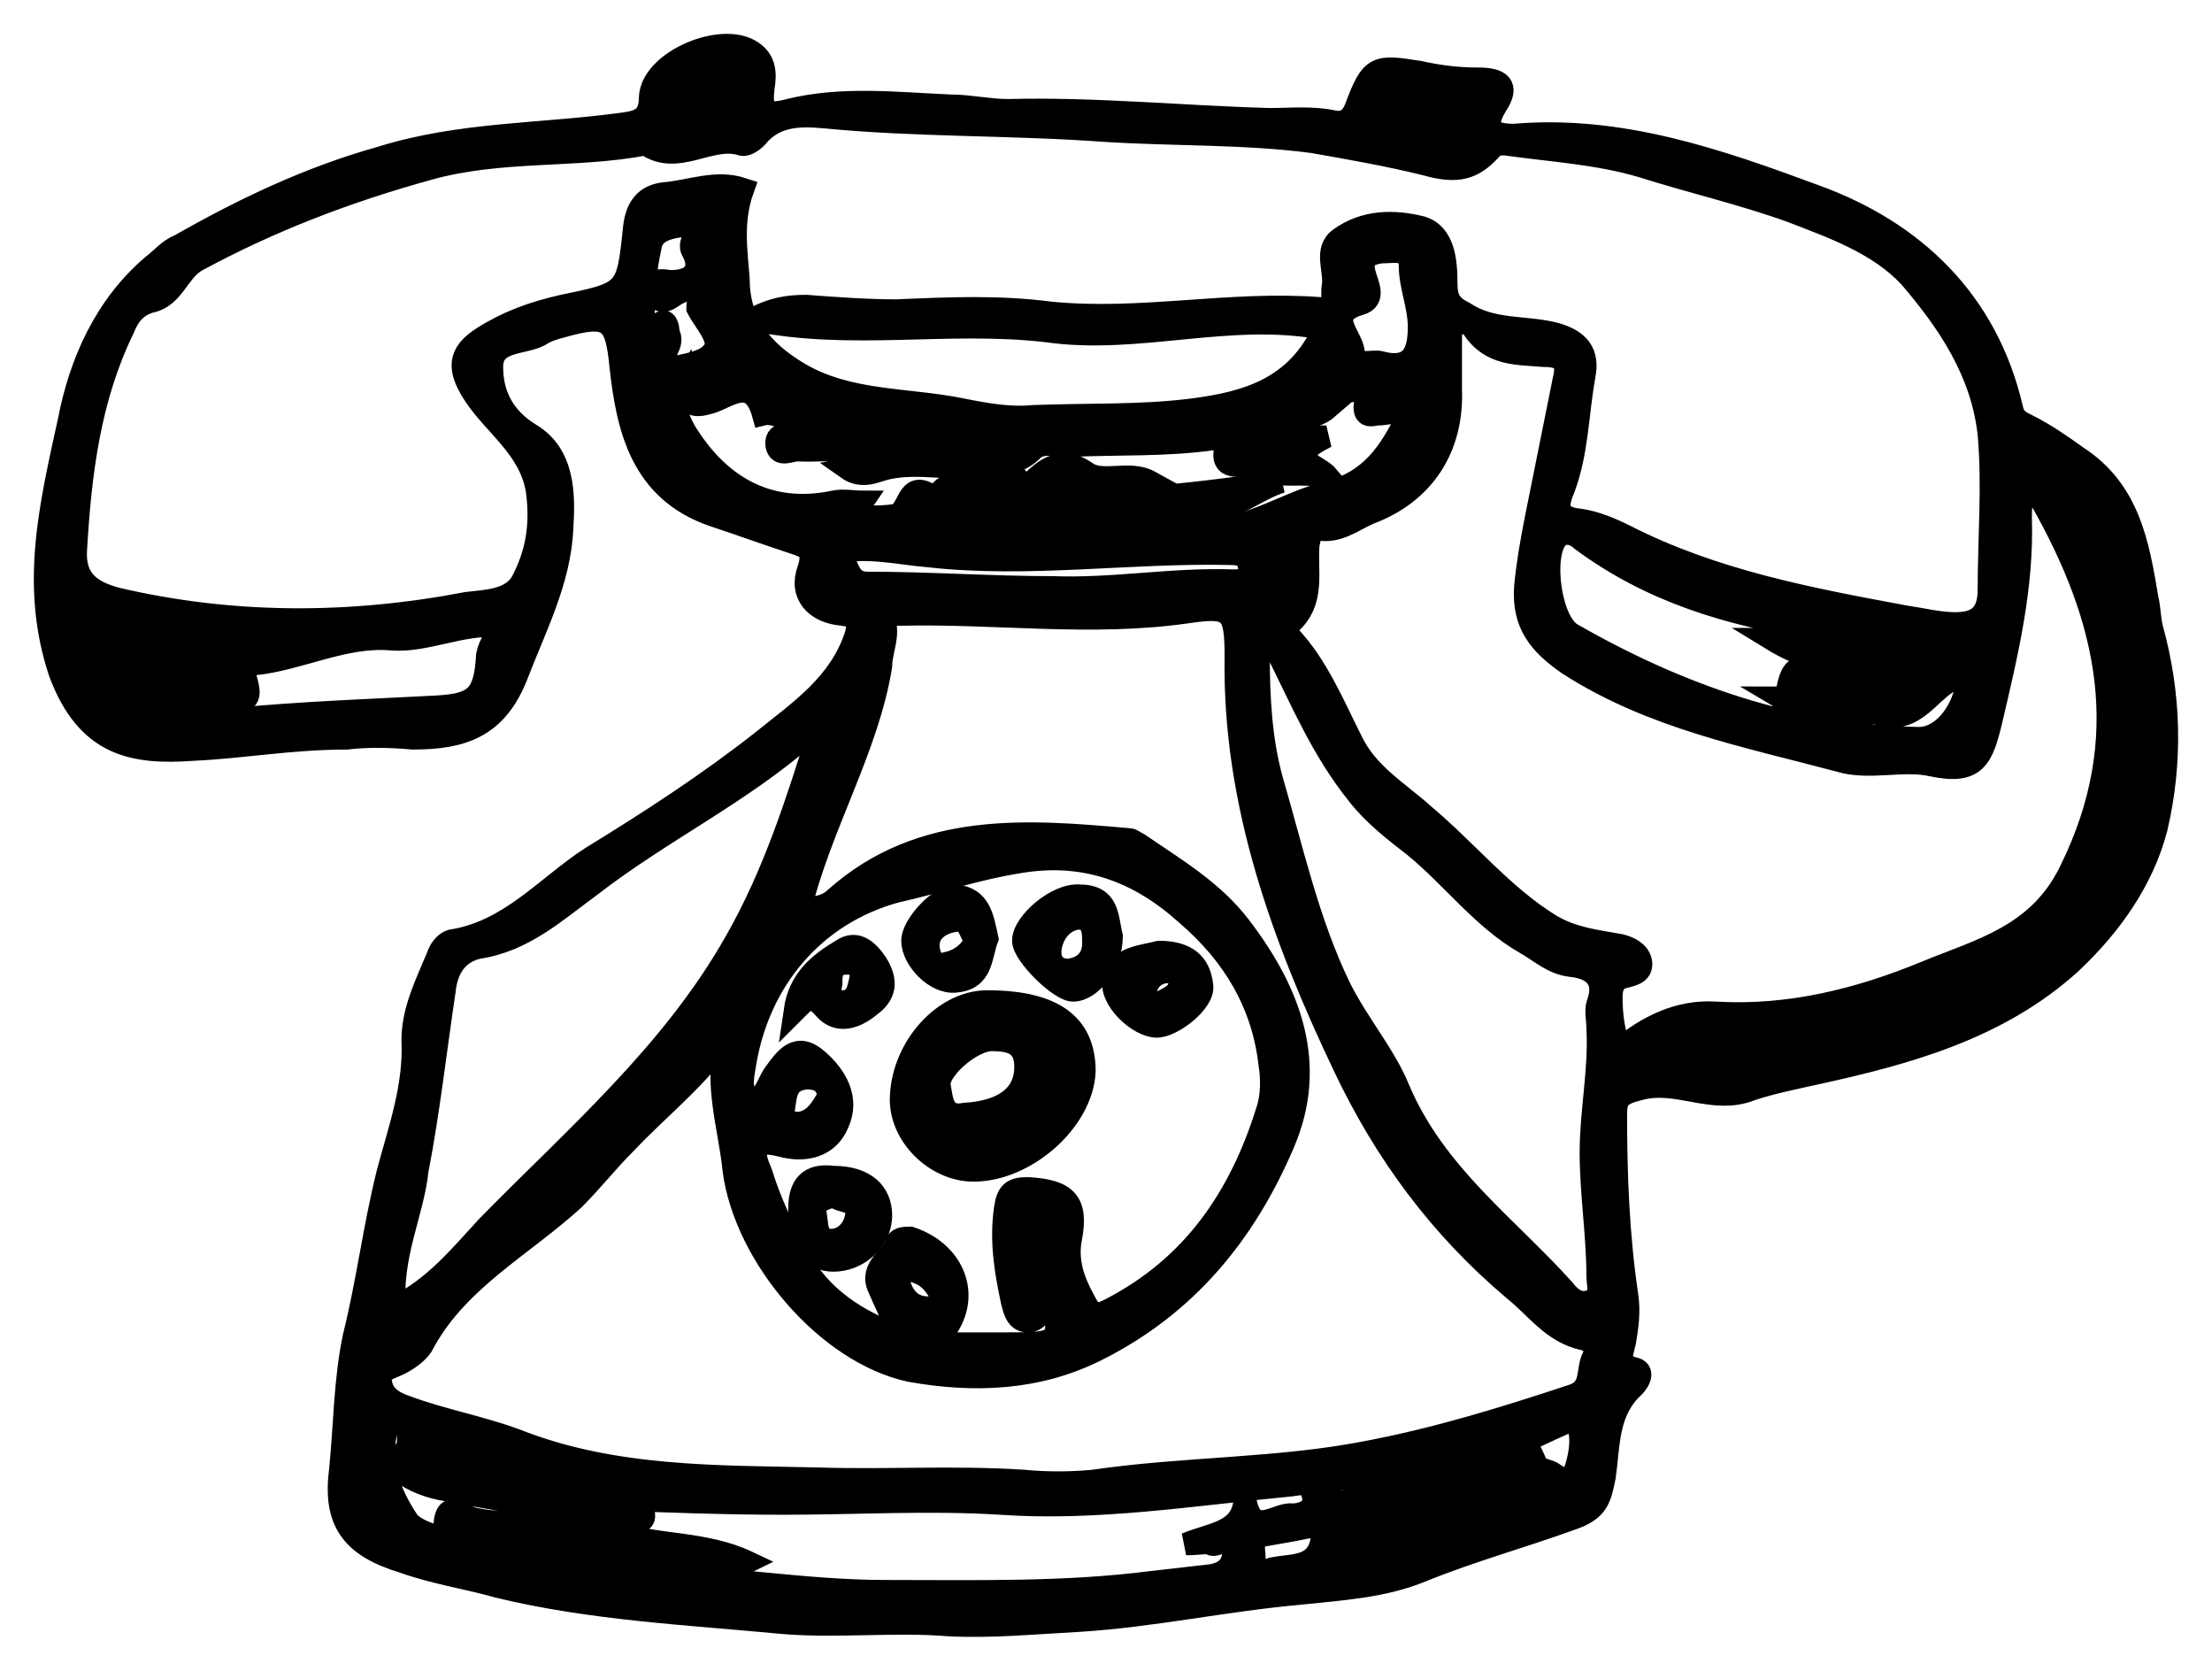 <svg width="49" height="37" viewBox="0 0 49 37" fill="none" xmlns="http://www.w3.org/2000/svg">
<path d="M7.691 16.349C6.438 16.349 5.386 16.548 4.284 16.598C2.932 16.698 1.93 16.498 1.329 14.903C0.677 12.96 1.128 11.165 1.529 9.321C1.779 8.025 2.331 6.779 3.382 5.882C3.583 5.732 3.733 5.533 3.984 5.433C5.386 4.636 6.839 3.938 8.442 3.49C10.195 2.941 11.999 2.991 13.802 2.742C14.203 2.692 14.403 2.592 14.403 2.144C14.453 1.346 16.006 0.698 16.657 1.147C16.958 1.346 16.958 1.645 16.908 1.945C16.858 2.393 16.908 2.592 17.459 2.443C18.661 2.144 19.863 2.293 21.066 2.343C21.466 2.343 21.917 2.443 22.318 2.443C24.272 2.393 26.225 2.592 28.129 2.642C28.58 2.642 29.081 2.592 29.531 2.692C29.782 2.742 29.932 2.642 30.032 2.393C30.383 1.446 30.483 1.446 31.435 1.596C31.886 1.695 32.286 1.745 32.737 1.745C33.238 1.745 33.439 1.895 33.138 2.343C32.838 2.842 33.038 2.991 33.539 2.991C35.893 2.792 38.047 3.539 40.201 4.337C42.406 5.134 44.008 6.679 44.559 9.022C44.61 9.271 44.71 9.321 44.91 9.421C45.311 9.62 45.662 9.869 46.012 10.119C47.164 10.866 47.365 12.062 47.565 13.259C47.615 13.458 47.615 13.707 47.665 13.906C48.066 15.352 48.116 16.847 47.766 18.342C47.465 19.489 46.764 20.486 45.862 21.333C44.259 22.778 42.255 23.327 40.201 23.775C39.751 23.875 39.25 23.975 38.799 24.124C37.947 24.473 37.146 23.875 36.294 24.124C35.893 24.224 35.793 24.323 35.793 24.672C35.793 26.018 35.843 27.364 36.044 28.709C36.094 29.058 36.044 29.407 35.993 29.706C35.943 29.956 35.793 30.205 36.194 30.305C36.444 30.354 36.294 30.604 36.194 30.703C35.593 31.252 35.643 31.999 35.543 32.697C35.443 33.195 35.392 33.444 34.791 33.644C33.689 34.043 32.587 34.342 31.485 34.79C30.634 35.139 29.732 35.189 28.78 35.289C27.127 35.438 25.524 35.787 23.921 35.887C22.969 35.937 21.967 36.036 21.015 35.986C19.813 35.887 18.561 36.036 17.359 35.937C15.255 35.737 13.101 35.638 11.047 35.139C10.345 34.94 9.644 34.84 8.943 34.591C7.791 34.242 7.39 33.694 7.54 32.547C7.64 31.55 7.64 30.554 7.841 29.607C8.141 28.41 8.292 27.164 8.592 25.968C8.843 25.021 9.193 24.074 9.143 23.028C9.143 22.38 9.444 21.782 9.694 21.183C9.744 21.034 9.845 20.884 9.995 20.834C11.297 20.635 12.099 19.638 13.101 18.99C14.403 18.193 15.706 17.346 16.908 16.399C17.709 15.751 18.611 15.153 18.962 14.056C19.062 13.657 18.962 13.657 18.661 13.607C18.06 13.558 17.709 13.159 17.91 12.611C18.06 12.162 17.86 12.112 17.559 12.012C16.958 11.813 16.407 11.614 15.806 11.414C14.203 10.866 13.902 9.471 13.752 8.125C13.652 7.078 13.501 6.929 12.449 7.228C12.249 7.278 12.099 7.327 11.948 7.427C11.548 7.626 10.896 7.527 10.896 8.125C10.896 8.673 11.097 9.221 11.748 9.62C12.499 10.069 12.499 10.966 12.449 11.713C12.399 12.86 11.848 13.906 11.448 14.953C10.997 16.1 10.245 16.349 9.143 16.349C8.592 16.299 8.091 16.299 7.691 16.349ZM16.657 7.078C17.108 6.829 17.459 6.779 17.86 6.779C18.511 6.829 19.212 6.879 19.863 6.879C21.015 6.829 22.117 6.779 23.27 6.929C25.273 7.128 27.227 6.679 29.231 6.829C29.632 6.879 29.481 6.53 29.531 6.331C29.581 5.982 29.331 5.533 29.682 5.284C30.233 4.885 30.884 4.885 31.485 5.035C31.986 5.184 32.036 5.782 32.036 6.281C32.036 6.63 32.136 6.779 32.437 6.929C33.038 7.327 33.739 7.228 34.391 7.377C34.992 7.527 35.192 7.826 35.092 8.324C34.941 9.172 34.941 10.019 34.641 10.816C34.491 11.165 34.441 11.464 34.992 11.514C35.342 11.564 35.693 11.713 35.993 11.863C37.947 12.86 40.051 13.259 42.205 13.657C42.556 13.707 42.956 13.807 43.307 13.807C43.758 13.807 44.059 13.657 44.059 13.059C44.059 11.913 44.159 10.767 44.059 9.62C43.908 8.225 43.157 7.128 42.305 6.131C41.604 5.384 40.602 5.035 39.7 4.686C38.598 4.287 37.496 4.038 36.394 3.689C35.392 3.39 34.391 3.34 33.339 3.191C33.238 3.191 33.088 3.191 33.038 3.29C32.637 3.739 32.286 3.838 31.585 3.639C30.784 3.44 29.932 3.29 29.081 3.141C27.578 2.941 26.025 2.991 24.472 2.892C22.418 2.742 20.314 2.792 18.26 2.592C17.709 2.543 17.158 2.543 16.758 3.041C16.657 3.141 16.507 3.24 16.407 3.191C15.706 2.991 15.004 3.689 14.303 3.191C12.75 3.49 11.097 3.29 9.494 3.739C7.691 4.237 5.987 4.885 4.334 5.782C3.934 6.032 3.833 6.58 3.332 6.679C2.982 6.779 2.831 7.028 2.731 7.278C1.98 8.823 1.779 10.467 1.679 12.162C1.629 12.86 2.03 13.109 2.581 13.259C5.136 13.857 7.741 13.857 10.345 13.358C10.746 13.308 11.297 13.308 11.548 12.91C11.898 12.262 11.999 11.614 11.898 10.866C11.748 9.919 10.947 9.421 10.496 8.723C10.145 8.175 10.145 7.826 10.696 7.477C11.247 7.128 11.798 6.929 12.449 6.779C13.902 6.48 13.902 6.48 14.052 5.035C14.102 4.586 14.303 4.337 14.704 4.287C15.305 4.237 15.856 3.988 16.457 4.187C16.206 4.885 16.307 5.533 16.357 6.181C16.357 7.128 16.858 7.776 17.709 8.274C18.811 8.922 20.114 8.823 21.316 9.072C21.817 9.172 22.368 9.271 22.869 9.221C24.071 9.172 25.273 9.221 26.426 9.072C27.578 8.922 28.73 8.623 29.331 7.278C27.227 6.879 25.223 7.626 23.169 7.327C20.965 7.078 18.861 7.527 16.657 7.078ZM17.709 20.187C17.91 20.087 18.26 20.137 18.511 19.887C20.414 18.193 22.769 18.392 25.023 18.592C25.073 18.592 25.123 18.642 25.223 18.691C26.025 19.24 26.876 19.738 27.478 20.535C28.58 21.981 29.181 23.576 28.429 25.32C27.578 27.314 26.275 28.909 24.272 29.906C22.969 30.554 21.567 30.604 20.164 30.354C18.31 29.956 16.507 27.812 16.257 25.918C16.156 24.922 15.806 23.975 16.106 22.928C15.455 23.875 14.604 24.523 13.852 25.32C13.451 25.719 13.101 26.168 12.7 26.566C11.548 27.613 10.095 28.361 9.344 29.806C9.243 29.956 9.043 30.105 8.843 30.205C8.642 30.305 8.342 30.354 8.442 30.653C8.492 30.903 8.692 31.052 8.993 31.152C9.794 31.451 10.646 31.6 11.448 31.899C13.602 32.747 15.906 32.697 18.11 32.747C19.613 32.797 21.116 32.697 22.669 32.797C23.169 32.846 23.721 32.846 24.221 32.797C26.275 32.498 28.329 32.547 30.333 32.149C31.886 31.85 33.339 31.401 34.841 30.903C35.292 30.753 35.142 30.354 35.292 30.055C35.392 29.906 35.292 29.706 35.092 29.657C34.391 29.507 34.04 28.959 33.539 28.56C31.886 27.164 30.683 25.52 29.782 23.626C28.429 20.785 27.327 17.794 27.377 14.555C27.377 13.508 27.277 13.408 26.275 13.558C24.171 13.857 22.067 13.558 19.963 13.607C19.763 13.607 19.563 13.607 19.613 13.857C19.663 14.156 19.513 14.455 19.513 14.754C19.212 16.598 18.16 18.293 17.709 20.187ZM44.91 10.816C44.76 11.066 44.76 11.265 44.76 11.464C44.81 13.009 44.459 14.455 44.109 15.95C43.908 16.797 43.758 17.146 42.806 16.947C42.155 16.797 41.404 17.047 40.752 16.847C38.699 16.299 36.595 15.9 34.741 14.704C34.09 14.255 33.739 13.807 33.789 13.009C33.84 12.461 33.94 11.913 34.04 11.414C34.24 10.418 34.441 9.421 34.641 8.424C34.741 8.025 34.641 7.876 34.19 7.876C33.639 7.826 33.038 7.876 32.637 7.278C32.537 7.128 32.337 7.128 32.186 7.178C32.136 7.228 32.136 7.427 32.136 7.577C32.136 7.926 32.136 8.274 32.136 8.623C32.186 9.919 31.535 10.916 30.333 11.365C29.982 11.514 29.632 11.813 29.181 11.713C29.03 11.664 29.03 11.863 28.98 12.062C28.93 12.661 29.131 13.308 28.58 13.807C28.479 13.906 28.479 14.006 28.58 14.106C29.181 14.754 29.531 15.601 29.932 16.399C30.283 17.146 30.984 17.545 31.535 18.043C32.487 18.841 33.288 19.838 34.34 20.486C34.841 20.785 35.342 20.834 35.893 20.934C36.094 20.984 36.294 21.084 36.344 21.283C36.394 21.532 36.194 21.582 35.993 21.632C35.743 21.682 35.693 21.881 35.693 22.081C35.693 22.479 35.743 22.878 35.893 23.227C36.494 22.729 37.196 22.38 37.997 22.43C39.65 22.529 41.203 22.13 42.656 21.532C43.858 21.034 45.161 20.735 45.862 19.289C47.315 16.349 46.714 13.707 45.211 11.066C45.111 11.016 45.01 10.916 44.91 10.816ZM23.169 28.41C23.119 28.66 23.119 28.759 23.119 28.809C23.069 29.009 23.019 29.258 22.769 29.258C22.518 29.258 22.468 29.009 22.418 28.809C22.268 28.111 22.168 27.463 22.268 26.766C22.318 26.417 22.418 26.317 22.769 26.317C23.62 26.367 23.871 26.616 23.721 27.414C23.62 27.912 23.771 28.361 24.021 28.809C24.171 29.108 24.272 29.158 24.572 29.009C26.426 28.062 27.478 26.517 28.079 24.573C28.179 24.274 28.179 23.875 28.129 23.576C27.979 22.23 27.327 21.134 26.275 20.236C25.223 19.289 24.021 18.841 22.568 19.09C21.617 19.24 20.765 19.539 19.863 19.738C18.01 20.236 16.808 21.732 16.507 23.526C16.457 23.825 16.357 24.224 16.657 24.323C16.908 24.423 17.008 23.975 17.158 23.775C17.409 23.426 17.659 23.077 18.11 23.476C18.511 23.825 18.811 24.323 18.561 24.872C18.36 25.37 17.86 25.52 17.308 25.37C16.557 25.171 16.707 25.619 16.858 25.968C17.058 26.616 17.359 27.264 17.709 27.862C18.16 28.709 18.962 29.258 19.963 29.607C19.763 29.158 19.613 28.859 19.463 28.51C19.262 28.062 19.763 27.862 19.863 27.513C19.913 27.414 20.064 27.414 20.164 27.414C21.216 27.762 21.567 28.859 20.765 29.657C20.815 29.706 20.865 29.756 20.915 29.756C21.366 29.756 21.817 29.756 22.218 29.756C23.57 29.756 23.57 29.756 23.169 28.41ZM35.392 22.778C35.392 22.579 35.342 22.38 35.392 22.23C35.593 21.682 35.292 21.433 34.791 21.383C34.391 21.333 34.14 21.084 33.789 20.884C32.838 20.336 32.186 19.439 31.335 18.741C30.884 18.392 30.433 18.043 30.082 17.595C29.281 16.598 28.83 15.502 28.279 14.405C28.229 14.255 28.129 14.156 27.979 14.156C27.778 14.206 27.878 14.405 27.878 14.505C27.878 15.452 27.928 16.399 28.179 17.296C28.63 18.841 28.98 20.436 29.682 21.881C30.082 22.679 30.683 23.377 30.984 24.124C31.786 26.018 33.389 27.164 34.641 28.56C34.791 28.759 34.992 28.909 35.242 28.809C35.492 28.709 35.392 28.46 35.392 28.261C35.392 27.364 35.242 26.417 35.242 25.52C35.242 24.622 35.443 23.675 35.392 22.778ZM8.743 28.959C9.644 28.51 10.195 27.812 10.796 27.164C12.75 25.171 14.904 23.327 16.307 20.834C17.158 19.339 17.659 17.744 18.16 16.149C18.06 16.149 18.01 16.149 17.96 16.199C16.457 17.545 14.654 18.392 13.051 19.638C12.299 20.187 11.598 20.834 10.596 20.984C10.145 21.084 9.895 21.433 9.845 21.931C9.644 23.277 9.494 24.622 9.243 25.918C9.143 26.865 8.642 27.812 8.743 28.959ZM27.578 33.195C27.728 34.092 28.279 33.494 28.63 33.544C28.83 33.544 29.181 33.444 29.081 33.096C29.03 32.747 28.68 32.896 28.529 32.896C26.426 33.096 24.272 33.444 22.168 33.295C20.565 33.195 18.962 33.295 17.359 33.295C16.056 33.295 14.754 33.245 13.401 33.195C13.702 33.345 14.153 33.096 14.253 33.494C14.353 33.893 13.702 33.544 13.652 33.943C14.553 34.242 15.605 34.142 16.557 34.591C16.156 34.79 15.856 34.691 15.605 34.641C15.004 34.591 14.403 34.491 13.802 34.392C13.602 34.392 13.401 34.292 13.351 34.541C13.251 34.89 13.602 34.74 13.702 34.79C13.802 34.84 13.952 34.89 14.102 34.89C15.956 34.89 17.759 35.239 19.613 35.239C21.617 35.239 23.57 35.289 25.524 35.039C25.975 34.99 26.375 34.94 26.826 34.89C27.127 34.84 27.327 34.691 27.327 34.342C27.327 33.843 26.977 34.292 26.826 34.192C26.726 34.142 26.576 34.192 26.275 34.192C26.876 33.943 27.528 33.943 27.578 33.195ZM29.431 9.022C29.03 9.371 28.58 9.172 28.379 9.52C28.63 9.82 28.93 9.67 29.381 9.67C28.379 10.168 29.181 10.268 29.431 10.567C28.88 10.418 28.329 10.617 27.878 10.368C27.628 10.218 27.127 10.467 27.127 10.069C27.127 9.77 27.528 9.77 27.828 9.72C27.928 9.67 28.079 9.67 28.029 9.52C27.979 9.421 27.928 9.371 27.778 9.421C27.478 9.52 27.227 9.67 26.876 9.72C25.825 9.869 24.773 9.82 23.67 9.869C23.37 9.869 23.069 9.77 22.869 9.969C22.518 10.318 22.117 10.268 21.717 10.318C21.015 10.418 20.364 10.218 19.663 10.368C19.413 10.418 19.112 10.617 18.761 10.368C19.813 10.119 20.765 9.869 21.767 9.969C20.414 9.62 19.012 10.019 17.659 9.969C17.509 9.969 17.258 10.119 17.208 9.869C17.158 9.57 17.459 9.62 17.659 9.57C17.91 9.57 18.16 9.62 18.411 9.52C18.11 9.271 17.809 9.172 17.559 9.221C17.308 9.271 17.108 9.122 16.908 9.172C16.657 8.274 16.106 8.823 15.706 8.922C15.355 9.022 15.205 8.972 15.155 8.524C14.904 8.972 14.954 9.122 15.155 9.52C15.906 10.767 17.008 11.414 18.461 11.115C18.661 11.066 18.912 11.115 19.112 11.115C19.012 11.265 18.811 11.115 18.761 11.315C19.112 11.464 19.413 11.464 19.813 11.414C20.164 11.365 20.064 10.617 20.615 10.966C20.615 11.165 20.164 10.966 20.264 11.265C20.314 11.414 20.414 11.564 20.715 11.614C22.719 11.863 24.722 11.713 26.776 11.713C27.728 11.713 28.529 11.115 29.381 10.916C30.383 10.667 30.784 10.019 31.184 9.221C30.934 9.072 30.734 9.172 30.533 9.172C30.433 9.172 30.233 9.271 30.233 9.022C30.233 8.873 30.333 8.723 30.533 8.773C30.634 8.773 30.734 8.773 30.784 8.823C31.235 8.922 31.235 8.922 31.385 8.324C30.433 8.773 29.381 8.573 28.429 8.922C28.429 8.972 28.429 9.072 28.479 9.122C28.78 9.022 29.081 9.022 29.431 9.022ZM40.452 14.106C40.301 14.006 40.251 13.956 40.151 13.906C38.298 13.607 36.595 13.109 35.042 11.963C34.941 11.863 34.691 11.713 34.491 11.913C34.14 12.312 34.34 13.807 34.841 14.056C37.196 15.402 39.751 16.299 42.506 16.349C43.257 16.349 43.858 15.153 43.457 14.355C43.357 14.604 43.558 14.953 43.357 15.003C42.756 15.202 42.456 16.1 41.604 15.8C41.454 15.751 41.203 15.85 41.053 15.8C40.502 15.651 39.951 15.751 39.45 15.452C40.251 15.452 41.003 15.502 41.804 15.551C42.055 15.551 42.406 15.601 42.506 15.252C42.556 15.153 42.656 15.003 42.506 14.953C42.305 14.804 42.055 14.754 41.754 14.854C41.804 15.053 42.105 14.953 42.055 15.153C42.055 15.302 41.854 15.252 41.754 15.252C41.053 15.352 40.352 14.903 39.6 15.252C39.7 14.754 39.851 14.704 40.251 14.903C40.502 15.003 40.853 15.053 41.253 14.754C40.502 14.704 39.901 14.555 39.25 14.156C39.801 14.156 40.101 14.106 40.452 14.106ZM11.047 13.857C10.195 13.807 9.444 14.206 8.692 14.156C7.64 14.056 6.639 14.604 5.637 14.704C5.436 14.704 5.386 14.903 5.436 15.003C5.537 15.352 5.587 15.601 5.086 15.502C4.735 15.402 4.585 16 4.184 15.701C4.084 15.651 4.034 15.452 3.934 15.651C3.883 15.751 3.883 15.85 3.883 16C3.883 16.1 4.034 16.1 4.134 16.05C5.987 15.8 7.841 15.751 9.694 15.651C10.546 15.601 10.746 15.402 10.796 14.505C10.846 14.255 10.997 14.106 11.047 13.857ZM18.411 12.262C18.861 12.262 18.661 12.91 19.212 12.91C20.565 12.91 21.967 13.009 23.32 13.009C24.672 13.059 25.975 12.81 27.327 12.86C27.578 12.86 27.678 12.81 27.678 12.561C27.628 12.312 27.528 12.262 27.227 12.262C25.023 12.212 22.769 12.561 20.565 12.312C19.913 12.262 19.162 12.062 18.411 12.262ZM12.85 33.893C13.101 34.043 13.301 33.943 13.351 33.694C13.351 33.395 13.101 33.544 12.95 33.544C11.948 33.345 10.896 33.195 9.895 32.996C9.544 32.946 9.143 32.797 8.893 32.597C8.642 32.398 9.043 32.149 9.043 31.949C9.043 31.899 9.043 31.85 9.043 31.8C9.043 31.55 8.893 31.401 8.692 31.401C8.442 31.401 8.542 31.65 8.542 31.75C8.392 32.448 8.642 33.096 9.043 33.694C9.193 33.893 9.845 34.142 9.845 33.943C9.845 33.096 10.195 33.594 10.546 33.644C11.247 33.793 12.049 33.644 12.85 33.893ZM30.583 8.025C31.335 8.225 31.435 7.726 31.435 7.228C31.435 6.779 31.235 6.331 31.235 5.882C31.235 5.483 30.884 5.583 30.583 5.583C30.283 5.633 30.133 5.732 30.233 6.081C30.283 6.281 30.483 6.63 30.133 6.729C29.281 6.979 30.032 7.477 29.982 7.876C29.982 8.125 30.433 7.975 30.583 8.025ZM14.604 8.225C15.054 8.075 15.605 8.075 15.806 7.776C16.006 7.527 15.605 7.128 15.455 6.829V6.779C15.505 6.331 15.305 6.331 14.954 6.53C14.804 6.63 14.704 6.729 14.503 6.58C14.453 6.53 14.453 6.43 14.453 6.38C14.503 6.131 14.754 6.231 14.854 6.231C15.355 6.231 15.555 5.982 15.355 5.583C15.255 5.433 15.355 5.334 15.355 5.234C15.405 5.085 15.455 4.935 15.205 4.985C14.854 5.035 14.453 5.085 14.403 5.483C14.303 5.932 14.253 6.43 14.253 6.929C14.253 7.128 14.203 7.477 14.604 7.178C14.754 7.028 14.804 7.228 14.804 7.377C14.954 7.626 14.654 7.826 14.604 8.225ZM32.487 32.896C30.984 33.395 29.531 33.743 28.029 33.993C27.628 34.043 27.828 34.392 27.778 34.591C27.728 34.89 28.029 34.79 28.179 34.74C28.63 34.641 29.181 34.74 29.281 34.092C29.281 33.943 29.331 33.993 29.431 33.993C30.533 34.092 31.385 33.395 32.387 33.096C32.437 33.145 32.437 33.046 32.487 32.896ZM32.737 33.743C33.439 33.594 33.99 33.395 34.541 33.096C34.891 32.896 35.142 31.899 34.941 31.55C34.891 31.451 34.791 31.451 34.691 31.501C34.24 31.7 33.84 31.899 33.389 32.099C33.889 31.999 33.84 31.999 34.04 32.448C34.09 32.547 34.29 32.547 34.441 32.647C33.889 32.996 33.188 33.046 32.737 33.743ZM32.537 32.498C31.735 32.149 31.034 32.797 30.283 32.697C30.082 32.647 29.882 32.747 29.682 32.747C29.481 32.797 29.431 32.896 29.481 33.096C29.531 33.295 29.682 33.295 29.782 33.245C30.634 32.996 31.585 32.747 32.537 32.498ZM11.999 32.896C11.247 32.448 10.396 32.398 9.594 32.099C9.444 32.049 9.294 32.099 9.243 32.248C9.193 32.498 9.394 32.398 9.494 32.448C10.295 32.747 11.147 32.797 11.999 32.896ZM18.36 24.274C18.31 23.975 18.16 23.875 17.86 23.875C17.409 23.925 17.409 24.224 17.359 24.573C17.308 24.822 17.509 24.872 17.709 24.872C18.06 24.822 18.21 24.523 18.36 24.274ZM20.014 28.111C19.913 28.111 19.863 28.261 19.913 28.41C20.014 28.759 20.214 28.959 20.565 28.959C20.715 28.959 20.965 28.909 20.865 28.709C20.715 28.46 20.565 28.161 20.014 28.111ZM32.437 33.644C31.535 33.893 30.634 34.192 29.732 34.441C30.734 34.491 31.585 34.092 32.437 33.644Z" fill="black" stroke="black" stroke-width="0.5"/>
<path d="M21.566 25.918C20.715 25.918 19.913 25.121 19.963 24.274C20.013 23.177 20.915 22.18 21.867 22.18C23.319 22.18 24.021 22.679 24.021 23.725C23.971 24.822 22.718 25.918 21.566 25.918ZM21.366 24.672C22.217 24.622 22.718 24.274 22.718 23.626C22.718 23.127 22.418 23.028 21.967 23.028C21.516 23.028 20.715 23.725 20.815 24.074C20.865 24.323 20.865 24.772 21.366 24.672Z" fill="black" stroke="black" stroke-width="0.5"/>
<path d="M24.623 20.735C24.623 21.333 24.172 21.931 23.771 21.931C23.47 21.931 22.669 21.134 22.669 20.834C22.669 20.436 23.42 19.788 23.921 19.838C24.573 19.838 24.522 20.336 24.623 20.735ZM23.671 21.483C24.021 21.433 24.222 21.233 24.222 20.884C24.222 20.635 24.222 20.336 23.871 20.336C23.52 20.386 23.32 20.685 23.27 20.984C23.22 21.333 23.42 21.483 23.671 21.483Z" fill="black" stroke="black" stroke-width="0.5"/>
<path d="M18.461 26.068C19.163 26.068 19.513 26.417 19.513 26.915C19.513 27.463 19.012 27.912 18.461 27.912C17.96 27.912 17.71 27.513 17.71 26.766C17.71 26.118 18.061 26.018 18.461 26.068ZM18.461 26.467C18.311 26.566 18.011 26.566 18.061 26.865C18.111 27.115 18.061 27.463 18.411 27.463C18.712 27.463 18.912 27.214 18.962 26.965C19.062 26.517 18.612 26.666 18.461 26.467Z" fill="black" stroke="black" stroke-width="0.5"/>
<path d="M25.674 21.084C26.275 21.084 26.576 21.333 26.626 21.831C26.676 22.18 25.975 22.729 25.624 22.729C25.224 22.729 24.572 22.13 24.672 21.682C24.773 21.183 25.324 21.183 25.674 21.084ZM25.574 22.28C25.774 22.13 26.075 22.081 26.125 21.831C26.175 21.632 25.975 21.483 25.774 21.532C25.524 21.582 25.374 21.782 25.374 22.031C25.324 22.13 25.374 22.28 25.574 22.28Z" fill="black" stroke="black" stroke-width="0.5"/>
<path d="M21.867 20.785C21.717 21.183 21.767 21.682 21.166 21.732C20.715 21.782 20.214 21.233 20.214 20.834C20.214 20.486 20.815 19.838 21.166 19.838C21.717 19.887 21.767 20.336 21.867 20.785ZM21.616 20.834C21.466 20.635 21.466 20.336 21.166 20.386C20.815 20.436 20.564 20.635 20.564 20.934C20.564 21.134 20.665 21.433 20.965 21.333C21.216 21.283 21.466 21.134 21.616 20.834Z" fill="black" stroke="black" stroke-width="0.5"/>
<path d="M17.609 22.38C17.71 21.682 18.16 21.333 18.661 21.034C18.962 20.834 19.212 21.034 19.413 21.333C19.663 21.732 19.613 22.031 19.262 22.28C18.962 22.529 18.561 22.679 18.261 22.33C17.96 21.981 17.86 22.13 17.609 22.38ZM19.062 21.682C19.112 21.433 18.962 21.333 18.762 21.333C18.411 21.333 18.411 21.582 18.411 21.782C18.361 21.981 18.411 22.18 18.661 22.18C18.962 22.18 19.012 21.931 19.062 21.682Z" fill="black" stroke="black" stroke-width="0.5"/>
<path d="M25.473 10.667C24.822 10.767 24.221 11.115 23.47 10.717C23.119 10.517 22.718 11.115 22.267 10.966C24.321 11.215 26.325 10.966 28.379 10.667C27.778 10.866 27.327 11.315 26.676 11.315C24.822 11.365 23.019 11.414 21.165 11.414C21.065 11.414 20.715 11.564 20.765 11.265C20.765 11.066 20.765 10.717 21.165 10.767C21.165 10.767 21.716 11.016 21.516 10.517C21.466 10.418 22.418 10.418 22.518 10.567C22.668 10.816 22.668 10.816 22.869 10.667C23.219 10.318 23.57 10.119 24.071 10.467C24.422 10.717 25.023 10.418 25.473 10.667Z" fill="black" stroke="black" stroke-width="0.5"/>
</svg>
